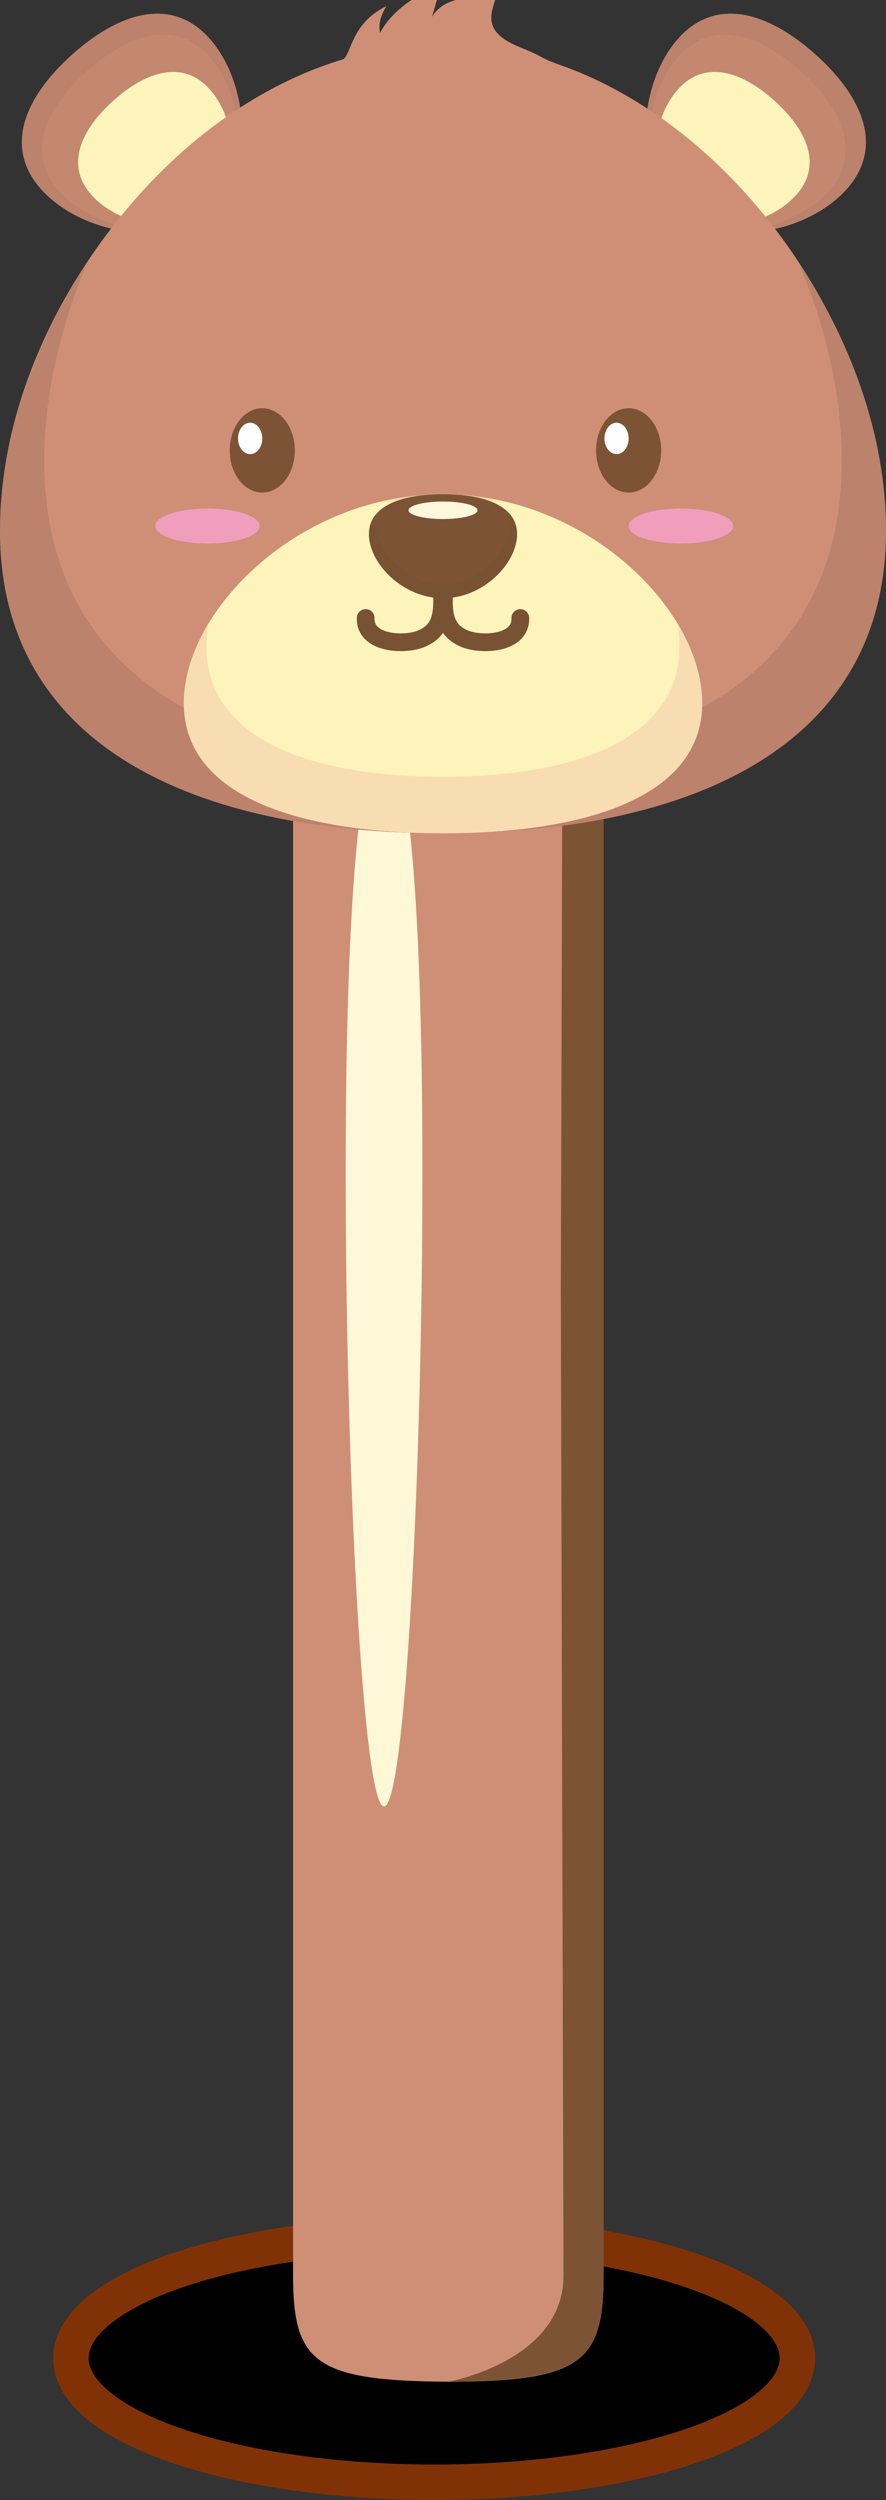 <?xml version="1.0" encoding="UTF-8"?>
<svg width="50px" height="141px" viewBox="0 0 50 141" version="1.1" xmlns="http://www.w3.org/2000/svg" xmlns:xlink="http://www.w3.org/1999/xlink">
    <rect x="0" y="0" width="50" height="141" fill="#333333" stroke="none"/>
    <title>Toy/3</title>
    <defs>
        <linearGradient x1="100%" y1="50%" x2="9.30984706e-05%" y2="50%" id="linearGradient-1">
            <stop stop-color="#CF8F77" offset="0%"></stop>
            <stop stop-color="#CF8F77" offset="100%"></stop>
        </linearGradient>
        <polygon id="path-2" points="0 0 50 0 50 44.495 0 44.495"></polygon>
        <polygon id="path-4" points="0 0 50 0 50 47.995 0 47.995"></polygon>
        <polygon id="path-6" points="0 0 50 0 50 32.261 0 32.261"></polygon>
        <polygon id="path-8" points="0 0 50 0 50 27.999 0 27.999"></polygon>
        <polygon id="path-10" points="0 0 29.25 0 29.25 19.119 0 19.119"></polygon>
        <polygon id="path-12" points="0 -2.96085998e-15 29.25 -2.96085998e-15 29.25 11.844 0 11.844"></polygon>
    </defs>
    <g id="Symbols" stroke="none" stroke-width="1" fill="none" fill-rule="evenodd">
        <g id="Toy/3">
            <ellipse id="Oval" stroke="#803206" stroke-width="2" fill="#000000" cx="24.5" cy="133" rx="20.5" ry="7"></ellipse>
            <g id="Group" transform="translate(16.539, 15.329)">
                <g id="Group-5" fill="url(#linearGradient-1)">
                    <path d="M0,5.992 L0,57.871 L0,61.129 L0,113.008 C0,117.924 1.253,118.955 8.762,119 L8.762,119 C16.321,119 17.524,117.85 17.524,113.008 L17.524,113.008 L17.524,61.129 L17.524,57.871 L17.524,5.992 C17.524,1.075 16.27,0.044 8.762,0 L8.762,0 C1.203,0 0,1.15 0,5.992" id="Fill-3"></path>
                </g>
                <g id="Group-78" transform="translate(2.968, 0.044)">
                    <path d="M4.333,50.717 C4.333,67.37 3.363,86.509 2.166,86.509 C0.97,86.509 0,67.37 0,50.717 C8.00505462e-05,34.064 0.97,26.202 2.166,26.202 C3.363,26.202 4.333,34.064 4.333,50.717" id="Fill-6" fill="#FFF8D7"></path>
                    <path d="M14.556,5.992 L14.556,112.964 C14.556,117.881 13.302,118.912 5.794,118.956 C5.794,118.956 12.294,117.806 12.294,112.964 L12.144,57.871 L12.143,57.444 L12.144,56.983 L12.294,5.992 C12.294,1.15 5.794,0 5.794,0 C13.302,0.044 14.556,1.075 14.556,5.992" id="Fill-8" fill="#7C5335"></path>
                    <polygon id="Fill-10" fill="#B54B39" points="9.87 60.18 9.869 60.667 9.868 60.18"></polygon>
                </g>
            </g>
            <g id="Group-55" transform="translate(0, -1)">
                <path d="M2.324,11.674 C0.169,9.268 1.453,6.425 4.075,4.077 C6.697,1.729 9.663,0.764 11.819,3.17 C13.973,5.576 14.501,10.442 11.879,12.79 C9.257,15.139 4.479,14.081 2.324,11.674" id="Fill-1" fill="#C48770"></path>
                <path d="M11.819,3.17 C9.663,0.764 6.697,1.729 4.075,4.077 C1.453,6.425 0.169,9.268 2.324,11.674 C4.359,13.946 8.73,15.013 11.418,13.148 C9.013,14.764 5.151,13.808 3.346,11.794 C1.422,9.645 2.568,7.106 4.91,5.009 C7.251,2.912 9.9,2.051 11.825,4.199 C13.749,6.348 14.22,10.693 11.879,12.79 C14.501,10.442 13.973,5.576 11.819,3.17" id="Fill-3" fill="#BC826C"></path>
                <path d="M5.172,12.007 C3.66,10.318 4.561,8.322 6.401,6.674 C8.242,5.026 10.324,4.349 11.837,6.038 C13.349,7.726 13.719,11.142 11.879,12.79 C10.039,14.438 6.685,13.696 5.172,12.007" id="Fill-5" fill="#FCF4BB"></path>
                <path d="M47.775,11.674 C49.93,9.268 48.646,6.425 46.024,4.077 C43.402,1.729 40.436,0.764 38.281,3.17 C36.126,5.576 35.598,10.442 38.22,12.79 C40.842,15.139 45.62,14.081 47.775,11.674" id="Fill-7" fill="#C48770"></path>
                <path d="M38.281,3.17 C40.436,0.764 43.402,1.729 46.024,4.077 C48.646,6.425 49.93,9.268 47.775,11.674 C45.74,13.946 41.369,15.013 38.681,13.148 C41.085,14.764 44.948,13.808 46.753,11.794 C48.677,9.645 47.531,7.106 45.189,5.009 C42.848,2.912 40.199,2.051 38.274,4.199 C36.35,6.348 35.879,10.693 38.22,12.79 C35.598,10.442 36.126,5.576 38.281,3.17" id="Fill-9" fill="#BC826C"></path>
                <path d="M44.927,12.007 C46.44,10.318 45.538,8.322 43.698,6.674 C41.858,5.026 39.775,4.349 38.262,6.038 C36.75,7.726 36.38,11.142 38.22,12.79 C40.06,14.438 43.414,13.696 44.927,12.007" id="Fill-11" fill="#FCF4BB"></path>
                <g id="Group-15" transform="translate(0, 3.5)">
                    <mask id="mask-3" fill="white">
                        <use xlink:href="#path-2"></use>
                    </mask>
                    <g id="Clip-14"></g>
                    <path d="M50,27.412 C50,39.699 38.807,44.495 25,44.495 C11.193,44.495 0,39.699 0,27.412 C0,15.125 11.193,0 25,0 C38.807,0 50,15.125 50,27.412" id="Fill-13" fill="#CF8F77" mask="url(#mask-3)"></path>
                </g>
                <g id="Group-18" transform="translate(0, 0)">
                    <mask id="mask-5" fill="white">
                        <use xlink:href="#path-4"></use>
                    </mask>
                    <g id="Clip-17"></g>
                    <path d="M50,30.911 C50,43.198 38.807,47.995 25,47.995 C11.193,47.995 0,43.198 0,30.911 C0,23.844 3.397,16.835 8.114,11.703 C9.915,9.742 11.973,8.006 14.256,6.632 C15.361,5.967 16.519,5.387 17.72,4.915 C18.19,4.73 18.914,4.661 19.32,4.397 C19.868,4.039 19.778,2.347 21.806,1.343 C21.416,1.992 21.37,2.432 21.441,2.864 C22.223,1.418 23.716,0.607 25.151,-1.30219999e-05 C24.701,0.518 24.588,1.344 24.375,1.951 C25.228,0.601 26.823,1.027 28.112,0.541 C27.766,1.533 27.347,2.38 28.37,3.146 C28.964,3.59 29.806,3.802 30.456,4.165 C31.18,4.57 32.001,4.79 32.775,5.116 C34.427,5.814 35.992,6.711 37.45,7.754 C40.427,9.886 42.964,12.619 44.986,15.665 C47.955,20.136 50,25.494 50,30.911" id="Fill-16" fill="#CF8F77" mask="url(#mask-5)"></path>
                </g>
                <g id="Group-21" transform="translate(0, 15.734)">
                    <mask id="mask-7" fill="white">
                        <use xlink:href="#path-6"></use>
                    </mask>
                    <g id="Clip-20"></g>
                    <path d="M45.032,0 C46.613,3.686 47.505,7.594 47.505,11.25 C47.505,23.537 37.429,28.333 25,28.333 C12.571,28.333 2.495,23.537 2.495,11.25 C2.495,7.594 3.387,3.686 4.969,0 C1.848,4.724 -7.81319993e-06,10.186 -7.81319993e-06,15.178 C-7.81319993e-06,27.465 11.193,32.261 25,32.261 C38.807,32.261 50,27.465 50,15.178 C50,10.186 48.152,4.724 45.032,0" id="Fill-19" fill="#BC826C" mask="url(#mask-7)"></path>
                </g>
                <g id="Group-24" transform="translate(0, 19.995)">
                    <mask id="mask-9" fill="white">
                        <use xlink:href="#path-8"></use>
                    </mask>
                    <g id="Clip-23"></g>
                    <path d="M47.408,0 C48.566,3.06 49.206,6.21 49.206,9.194 C49.206,21.48 38.369,26.277 25,26.277 C11.631,26.277 0.794,21.48 0.794,9.194 C0.794,6.21 1.434,3.061 2.592,0 C0.934,3.587 0,7.37 0,10.916 C0,23.203 11.193,27.999 25,27.999 C38.807,27.999 50,23.203 50,10.916 C50,7.37 49.066,3.587 47.408,0" id="Fill-22" fill="#BC826C" mask="url(#mask-9)"></path>
                </g>
                <g id="Group-27" transform="translate(10.375, 28.876)">
                    <mask id="mask-11" fill="white">
                        <use xlink:href="#path-10"></use>
                    </mask>
                    <g id="Clip-26"></g>
                    <path d="M29.25,11.779 C29.25,17.058 22.702,19.119 14.625,19.119 C6.548,19.119 0,17.058 0,11.779 C0,6.499 6.548,0 14.625,0 C22.702,0 29.25,6.499 29.25,11.779" id="Fill-25" fill="#FCF4BB" mask="url(#mask-11)"></path>
                </g>
                <g id="Group-30" transform="translate(10.375, 36.151)">
                    <mask id="mask-13" fill="white">
                        <use xlink:href="#path-12"></use>
                    </mask>
                    <g id="Clip-29"></g>
                    <path d="M27.848,-2.96085998e-15 C27.925,0.444 27.969,0.884 27.969,1.316 C27.969,6.595 21.995,8.656 14.625,8.656 C7.255,8.656 1.281,6.595 1.281,1.316 C1.281,0.884 1.325,0.444 1.402,-2.96085998e-15 C0.504,1.485 0,3.041 0,4.503 C0,9.783 6.548,11.844 14.625,11.844 C22.702,11.844 29.25,9.783 29.25,4.503 C29.25,3.041 28.746,1.485 27.848,-2.96085998e-15" id="Fill-28" fill="#F9DDB2" mask="url(#mask-13)"></path>
                </g>
                <path d="M38.519,36.67 C38.765,37.462 38.899,38.252 38.899,39.016 C38.899,44.295 32.676,46.356 25,46.356 C17.324,46.356 11.101,44.295 11.101,39.016 C11.101,38.252 11.235,37.462 11.481,36.67 C10.77,37.996 10.375,39.361 10.375,40.654 C10.375,45.934 16.923,47.995 25,47.995 C33.077,47.995 39.625,45.934 39.625,40.654 C39.625,39.361 39.23,37.996 38.519,36.67" id="Fill-31" fill="#F9DDB2"></path>
                <path d="M16.638,26.403 C16.638,27.716 15.816,28.781 14.801,28.781 C13.786,28.781 12.963,27.716 12.963,26.403 C12.963,25.089 13.786,24.024 14.801,24.024 C15.816,24.024 16.638,25.089 16.638,26.403" id="Fill-33" fill="#7C5335"></path>
                <path d="M14.801,25.729 C14.801,26.218 14.495,26.614 14.117,26.614 C13.739,26.614 13.433,26.218 13.433,25.729 C13.433,25.24 13.739,24.843 14.117,24.843 C14.495,24.843 14.801,25.24 14.801,25.729" id="Fill-35" fill="#FEFEFE"></path>
                <path d="M37.315,26.403 C37.315,27.716 36.492,28.781 35.477,28.781 C34.462,28.781 33.639,27.716 33.639,26.403 C33.639,25.089 34.462,24.024 35.477,24.024 C36.492,24.024 37.315,25.089 37.315,26.403" id="Fill-37" fill="#7C5335"></path>
                <path d="M35.477,25.729 C35.477,26.218 35.171,26.614 34.793,26.614 C34.416,26.614 34.11,26.218 34.11,25.729 C34.11,25.24 34.416,24.843 34.793,24.843 C35.171,24.843 35.477,25.24 35.477,25.729" id="Fill-39" fill="#FEFEFE"></path>
                <path d="M14.661,30.668 C14.661,31.213 13.341,31.655 11.712,31.655 C10.084,31.655 8.764,31.213 8.764,30.668 C8.764,30.122 10.084,29.68 11.712,29.68 C13.341,29.68 14.661,30.122 14.661,30.668" id="Fill-41" fill="#F19EBD"></path>
                <path d="M41.374,30.668 C41.374,31.213 40.054,31.655 38.425,31.655 C36.798,31.655 35.477,31.213 35.477,30.668 C35.477,30.122 36.798,29.68 38.425,29.68 C40.054,29.68 41.374,30.122 41.374,30.668" id="Fill-43" fill="#F19EBD"></path>
                <path d="M24.886,33.623 C25.031,35.423 25.038,36.476 23.801,37.015 C22.897,37.409 20.585,37.356 20.637,35.855" id="Stroke-45" stroke="#795133" stroke-linecap="round" stroke-linejoin="round"></path>
                <path d="M25.114,33.623 C24.968,35.423 24.963,36.476 26.199,37.015 C27.103,37.409 29.415,37.356 29.363,35.855" id="Stroke-47" stroke="#795133" stroke-linecap="round" stroke-linejoin="round"></path>
                <path d="M20.822,31.125 C20.822,29.508 22.692,28.876 25,28.876 C27.307,28.876 29.178,29.508 29.178,31.125 C29.178,32.744 27.307,34.736 25,34.736 C22.692,34.736 20.822,32.744 20.822,31.125" id="Fill-49" fill="#7C5335"></path>
                <path d="M28.781,30.011 C28.8,30.121 28.812,30.235 28.812,30.357 C28.812,31.975 27.105,33.966 25,33.966 C22.895,33.966 21.188,31.975 21.188,30.357 C21.188,30.235 21.2,30.121 21.219,30.011 C20.967,30.314 20.822,30.681 20.822,31.125 C20.822,32.744 22.692,34.736 25,34.736 C27.307,34.736 29.178,32.744 29.178,31.125 C29.178,30.681 29.033,30.314 28.781,30.011" id="Fill-51" fill="#795133"></path>
                <path d="M26.947,29.78 C26.947,30.052 26.075,30.274 25,30.274 C23.924,30.274 23.053,30.052 23.053,29.78 C23.053,29.507 23.924,29.286 25,29.286 C26.075,29.286 26.947,29.507 26.947,29.78" id="Fill-53" fill="#FFF7DB"></path>
            </g>
        </g>
    </g>
</svg>